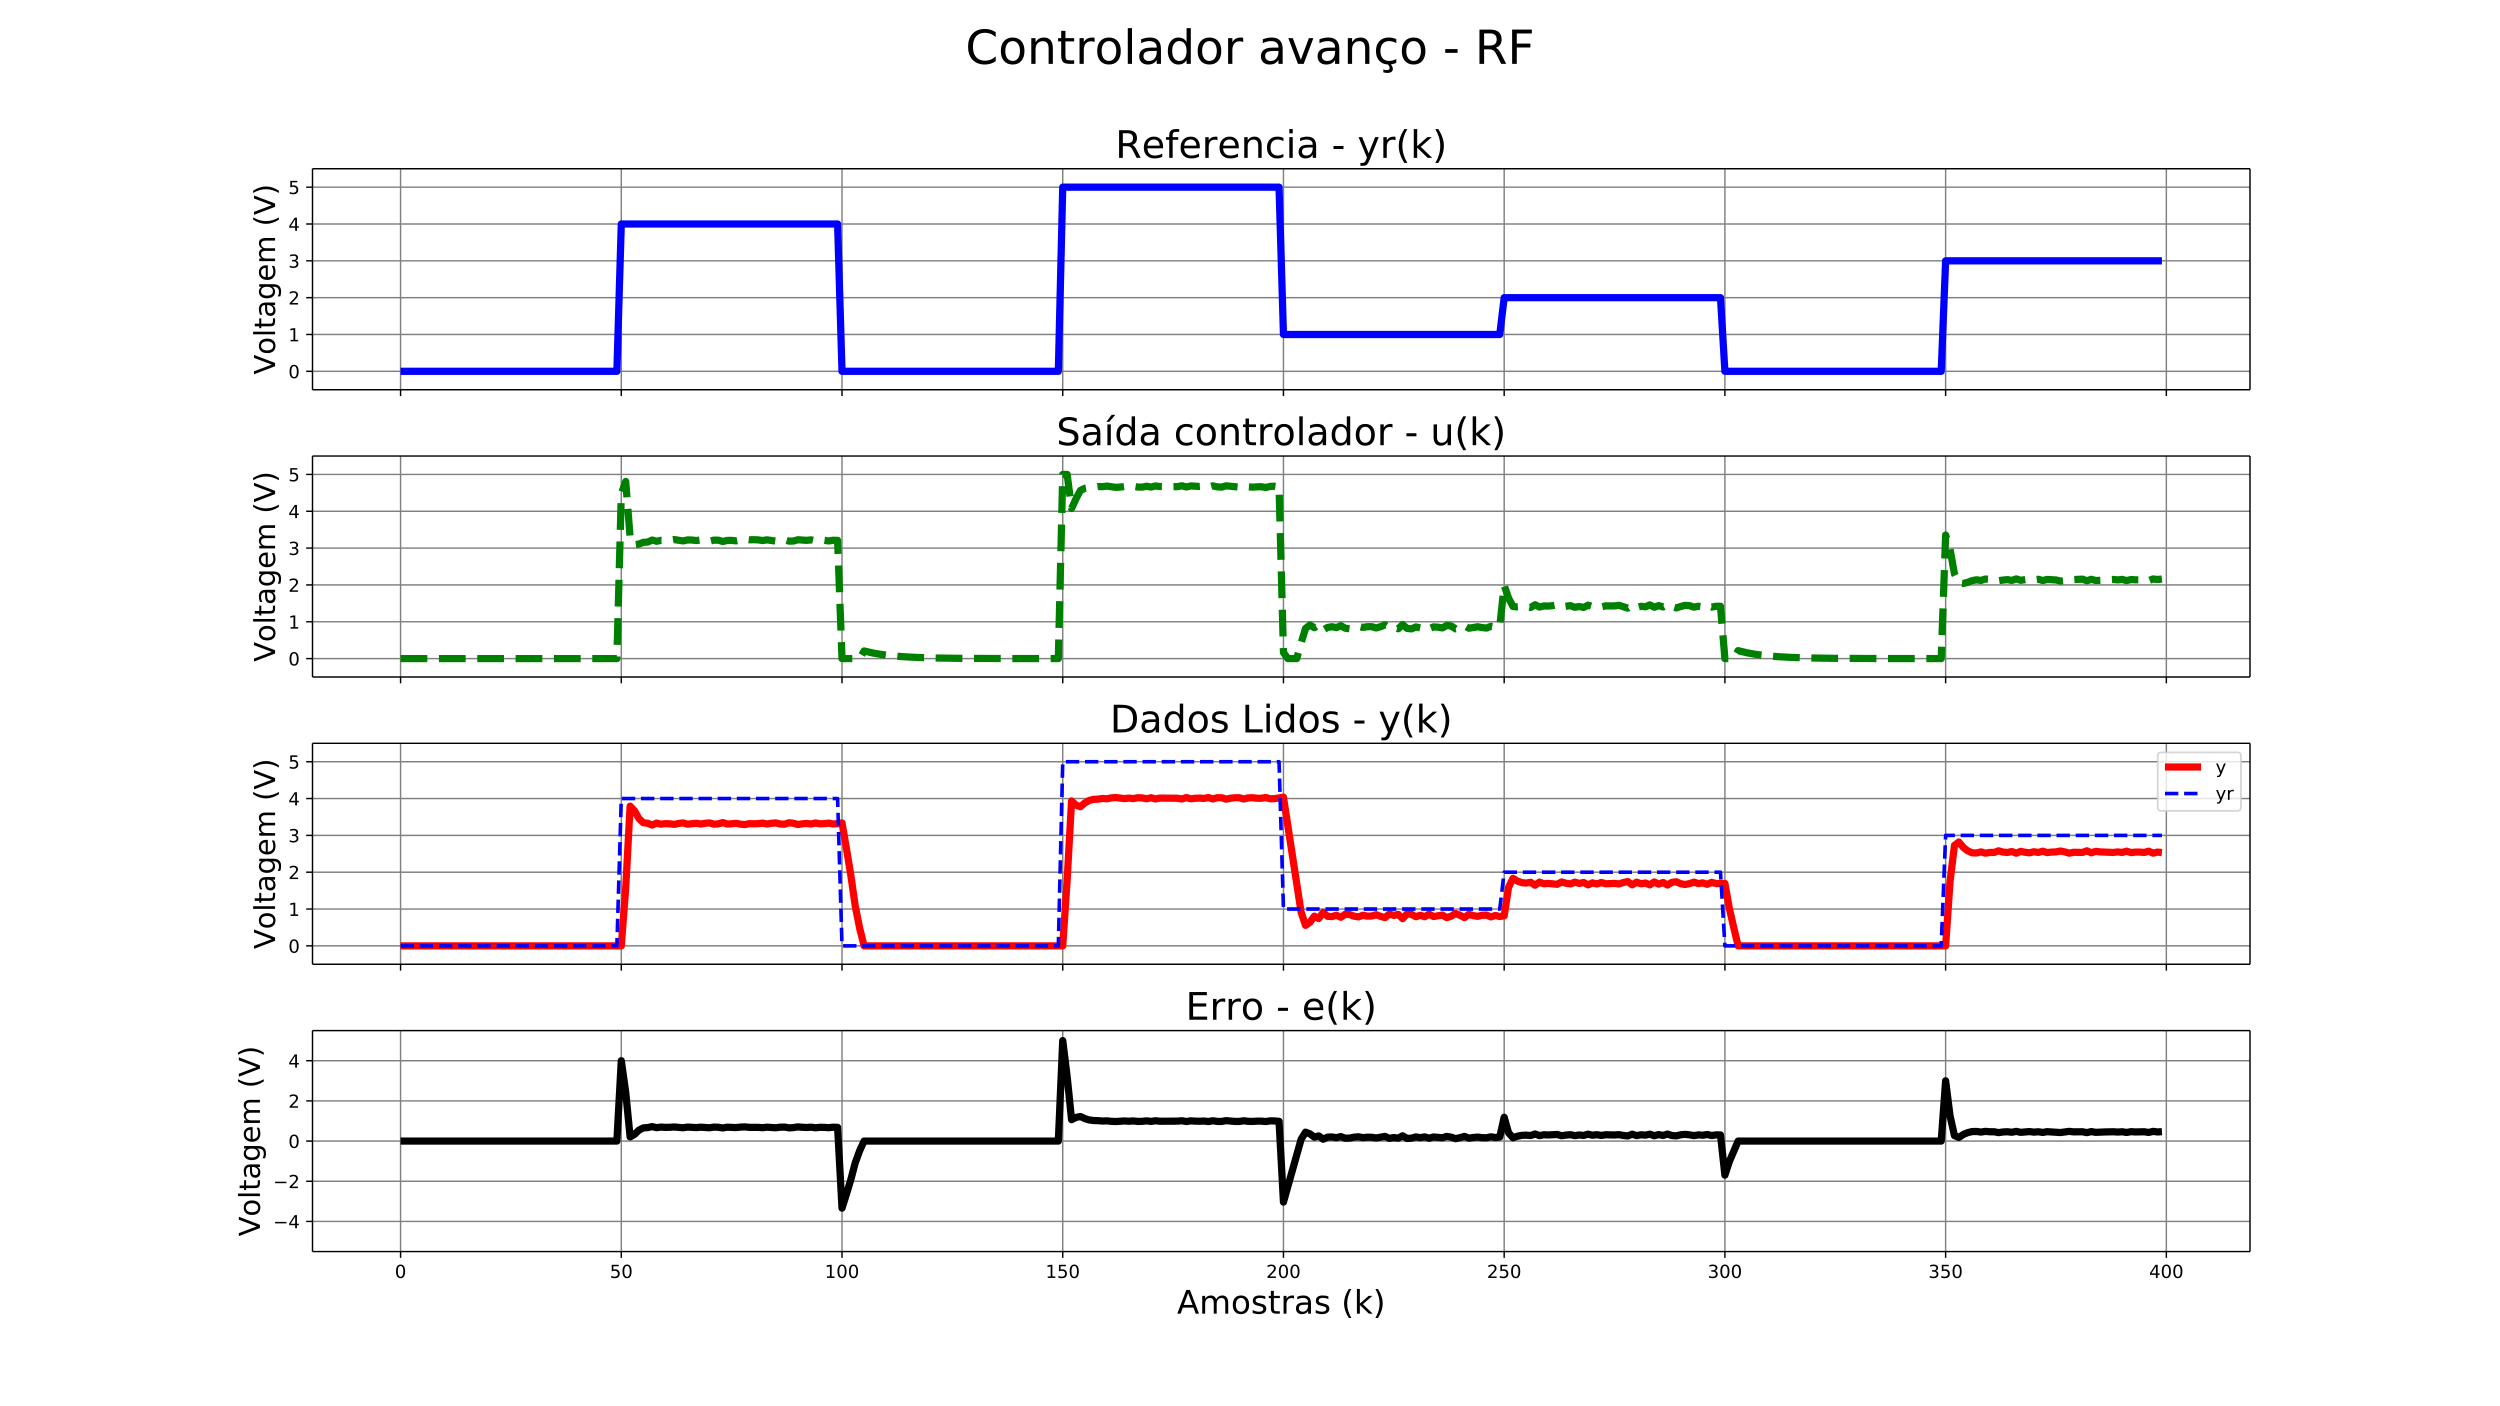 <svg xmlns="http://www.w3.org/2000/svg" xmlns:xlink="http://www.w3.org/1999/xlink" width="1843.2" height="1036.8" version="1.1" viewBox="0 0 1382.4 777.6"><defs><style type="text/css">*{stroke-linecap:butt;stroke-linejoin:round;white-space:pre}</style></defs><g id="figure_1"><g id="patch_1"><path fill="#fff" d="M 0 777.6 L 1382.4 777.6 L 1382.4 0 L 0 0 z"/></g><g id="axes_1"><g id="patch_2"><path fill="#fff" d="M 172.8 215.506 L 1244.16 215.506 L 1244.16 93.312 L 172.8 93.312 z"/></g><g id="matplotlib.axis_1"><g id="xtick_1"><g id="line2d_1"><path fill="none" stroke="gray" stroke-linecap="square" stroke-width=".8" d="M 221.498 215.506 L 221.498 93.312" clip-path="url(#p6d82fbe73e)"/></g><g id="line2d_2"><defs><path id="m0deaf2cb25" stroke="#000" stroke-width=".8" d="M 0 0 L 0 3.5"/></defs><g><use x="221.498" y="215.506" stroke="#000" stroke-width=".8" xlink:href="#m0deaf2cb25"/></g></g></g><g id="xtick_2"><g id="line2d_3"><path fill="none" stroke="gray" stroke-linecap="square" stroke-width=".8" d="M 343.549 215.506 L 343.549 93.312" clip-path="url(#p6d82fbe73e)"/></g><g id="line2d_4"><g><use x="343.549" y="215.506" stroke="#000" stroke-width=".8" xlink:href="#m0deaf2cb25"/></g></g></g><g id="xtick_3"><g id="line2d_5"><path fill="none" stroke="gray" stroke-linecap="square" stroke-width=".8" d="M 465.599 215.506 L 465.599 93.312" clip-path="url(#p6d82fbe73e)"/></g><g id="line2d_6"><g><use x="465.599" y="215.506" stroke="#000" stroke-width=".8" xlink:href="#m0deaf2cb25"/></g></g></g><g id="xtick_4"><g id="line2d_7"><path fill="none" stroke="gray" stroke-linecap="square" stroke-width=".8" d="M 587.65 215.506 L 587.65 93.312" clip-path="url(#p6d82fbe73e)"/></g><g id="line2d_8"><g><use x="587.65" y="215.506" stroke="#000" stroke-width=".8" xlink:href="#m0deaf2cb25"/></g></g></g><g id="xtick_5"><g id="line2d_9"><path fill="none" stroke="gray" stroke-linecap="square" stroke-width=".8" d="M 709.701 215.506 L 709.701 93.312" clip-path="url(#p6d82fbe73e)"/></g><g id="line2d_10"><g><use x="709.701" y="215.506" stroke="#000" stroke-width=".8" xlink:href="#m0deaf2cb25"/></g></g></g><g id="xtick_6"><g id="line2d_11"><path fill="none" stroke="gray" stroke-linecap="square" stroke-width=".8" d="M 831.751 215.506 L 831.751 93.312" clip-path="url(#p6d82fbe73e)"/></g><g id="line2d_12"><g><use x="831.751" y="215.506" stroke="#000" stroke-width=".8" xlink:href="#m0deaf2cb25"/></g></g></g><g id="xtick_7"><g id="line2d_13"><path fill="none" stroke="gray" stroke-linecap="square" stroke-width=".8" d="M 953.802 215.506 L 953.802 93.312" clip-path="url(#p6d82fbe73e)"/></g><g id="line2d_14"><g><use x="953.802" y="215.506" stroke="#000" stroke-width=".8" xlink:href="#m0deaf2cb25"/></g></g></g><g id="xtick_8"><g id="line2d_15"><path fill="none" stroke="gray" stroke-linecap="square" stroke-width=".8" d="M 1075.852 215.506 L 1075.852 93.312" clip-path="url(#p6d82fbe73e)"/></g><g id="line2d_16"><g><use x="1075.852" y="215.506" stroke="#000" stroke-width=".8" xlink:href="#m0deaf2cb25"/></g></g></g><g id="xtick_9"><g id="line2d_17"><path fill="none" stroke="gray" stroke-linecap="square" stroke-width=".8" d="M 1197.903 215.506 L 1197.903 93.312" clip-path="url(#p6d82fbe73e)"/></g><g id="line2d_18"><g><use x="1197.903" y="215.506" stroke="#000" stroke-width=".8" xlink:href="#m0deaf2cb25"/></g></g></g></g><g id="matplotlib.axis_2"><g id="ytick_1"><g id="line2d_19"><path fill="none" stroke="gray" stroke-linecap="square" stroke-width=".8" d="M 172.8 205.323 L 1244.16 205.323" clip-path="url(#p6d82fbe73e)"/></g><g id="line2d_20"><defs><path id="mcf990eb5aa" stroke="#000" stroke-width=".8" d="M 0 0 L -3.5 0"/></defs><g><use x="172.8" y="205.323" stroke="#000" stroke-width=".8" xlink:href="#mcf990eb5aa"/></g></g><g id="text_1"><defs><path id="DejaVuSans-48" d="M 31.781 66.406 Q 24.172 66.406 20.328 58.906 Q 16.5 51.422 16.5 36.375 Q 16.5 21.391 20.328 13.891 Q 24.172 6.391 31.781 6.391 Q 39.453 6.391 43.281 13.891 Q 47.125 21.391 47.125 36.375 Q 47.125 51.422 43.281 58.906 Q 39.453 66.406 31.781 66.406 z M 31.781 74.219 Q 44.047 74.219 50.516 64.516 Q 56.984 54.828 56.984 36.375 Q 56.984 17.969 50.516 8.266 Q 44.047 -1.422 31.781 -1.422 Q 19.531 -1.422 13.062 8.266 Q 6.594 17.969 6.594 36.375 Q 6.594 54.828 13.062 64.516 Q 19.531 74.219 31.781 74.219 z"/></defs><g transform="translate(159.438 209.123)scale(0.1 -0.1)"><use xlink:href="#DejaVuSans-48"/></g></g></g><g id="ytick_2"><g id="line2d_21"><path fill="none" stroke="gray" stroke-linecap="square" stroke-width=".8" d="M 172.8 184.958 L 1244.16 184.958" clip-path="url(#p6d82fbe73e)"/></g><g id="line2d_22"><g><use x="172.8" y="184.958" stroke="#000" stroke-width=".8" xlink:href="#mcf990eb5aa"/></g></g><g id="text_2"><defs><path id="DejaVuSans-49" d="M 12.406 8.297 L 28.516 8.297 L 28.516 63.922 L 10.984 60.406 L 10.984 69.391 L 28.422 72.906 L 38.281 72.906 L 38.281 8.297 L 54.391 8.297 L 54.391 0 L 12.406 0 z"/></defs><g transform="translate(159.438 188.757)scale(0.1 -0.1)"><use xlink:href="#DejaVuSans-49"/></g></g></g><g id="ytick_3"><g id="line2d_23"><path fill="none" stroke="gray" stroke-linecap="square" stroke-width=".8" d="M 172.8 164.592 L 1244.16 164.592" clip-path="url(#p6d82fbe73e)"/></g><g id="line2d_24"><g><use x="172.8" y="164.592" stroke="#000" stroke-width=".8" xlink:href="#mcf990eb5aa"/></g></g><g id="text_3"><defs><path id="DejaVuSans-50" d="M 19.188 8.297 L 53.609 8.297 L 53.609 0 L 7.328 0 L 7.328 8.297 Q 12.938 14.109 22.625 23.891 Q 32.328 33.688 34.812 36.531 Q 39.547 41.844 41.422 45.531 Q 43.312 49.219 43.312 52.781 Q 43.312 58.594 39.234 62.25 Q 35.156 65.922 28.609 65.922 Q 23.969 65.922 18.812 64.312 Q 13.672 62.703 7.812 59.422 L 7.812 69.391 Q 13.766 71.781 18.938 73 Q 24.125 74.219 28.422 74.219 Q 39.75 74.219 46.484 68.547 Q 53.219 62.891 53.219 53.422 Q 53.219 48.922 51.531 44.891 Q 49.859 40.875 45.406 35.406 Q 44.188 33.984 37.641 27.219 Q 31.109 20.453 19.188 8.297 z"/></defs><g transform="translate(159.438 168.391)scale(0.1 -0.1)"><use xlink:href="#DejaVuSans-50"/></g></g></g><g id="ytick_4"><g id="line2d_25"><path fill="none" stroke="gray" stroke-linecap="square" stroke-width=".8" d="M 172.8 144.226 L 1244.16 144.226" clip-path="url(#p6d82fbe73e)"/></g><g id="line2d_26"><g><use x="172.8" y="144.226" stroke="#000" stroke-width=".8" xlink:href="#mcf990eb5aa"/></g></g><g id="text_4"><defs><path id="DejaVuSans-51" d="M 40.578 39.312 Q 47.656 37.797 51.625 33 Q 55.609 28.219 55.609 21.188 Q 55.609 10.406 48.188 4.484 Q 40.766 -1.422 27.094 -1.422 Q 22.516 -1.422 17.656 -0.516 Q 12.797 0.391 7.625 2.203 L 7.625 11.719 Q 11.719 9.328 16.594 8.109 Q 21.484 6.891 26.812 6.891 Q 36.078 6.891 40.938 10.547 Q 45.797 14.203 45.797 21.188 Q 45.797 27.641 41.281 31.266 Q 36.766 34.906 28.719 34.906 L 20.219 34.906 L 20.219 43.016 L 29.109 43.016 Q 36.375 43.016 40.234 45.922 Q 44.094 48.828 44.094 54.297 Q 44.094 59.906 40.109 62.906 Q 36.141 65.922 28.719 65.922 Q 24.656 65.922 20.016 65.031 Q 15.375 64.156 9.812 62.312 L 9.812 71.094 Q 15.438 72.656 20.344 73.438 Q 25.25 74.219 29.594 74.219 Q 40.828 74.219 47.359 69.109 Q 53.906 64.016 53.906 55.328 Q 53.906 49.266 50.438 45.094 Q 46.969 40.922 40.578 39.312 z"/></defs><g transform="translate(159.438 148.026)scale(0.1 -0.1)"><use xlink:href="#DejaVuSans-51"/></g></g></g><g id="ytick_5"><g id="line2d_27"><path fill="none" stroke="gray" stroke-linecap="square" stroke-width=".8" d="M 172.8 123.861 L 1244.16 123.861" clip-path="url(#p6d82fbe73e)"/></g><g id="line2d_28"><g><use x="172.8" y="123.861" stroke="#000" stroke-width=".8" xlink:href="#mcf990eb5aa"/></g></g><g id="text_5"><defs><path id="DejaVuSans-52" d="M 37.797 64.312 L 12.891 25.391 L 37.797 25.391 z M 35.203 72.906 L 47.609 72.906 L 47.609 25.391 L 58.016 25.391 L 58.016 17.188 L 47.609 17.188 L 47.609 0 L 37.797 0 L 37.797 17.188 L 4.891 17.188 L 4.891 26.703 z"/></defs><g transform="translate(159.438 127.66)scale(0.1 -0.1)"><use xlink:href="#DejaVuSans-52"/></g></g></g><g id="ytick_6"><g id="line2d_29"><path fill="none" stroke="gray" stroke-linecap="square" stroke-width=".8" d="M 172.8 103.495 L 1244.16 103.495" clip-path="url(#p6d82fbe73e)"/></g><g id="line2d_30"><g><use x="172.8" y="103.495" stroke="#000" stroke-width=".8" xlink:href="#mcf990eb5aa"/></g></g><g id="text_6"><defs><path id="DejaVuSans-53" d="M 10.797 72.906 L 49.516 72.906 L 49.516 64.594 L 19.828 64.594 L 19.828 46.734 Q 21.969 47.469 24.109 47.828 Q 26.266 48.188 28.422 48.188 Q 40.625 48.188 47.75 41.5 Q 54.891 34.812 54.891 23.391 Q 54.891 11.625 47.562 5.094 Q 40.234 -1.422 26.906 -1.422 Q 22.312 -1.422 17.547 -0.641 Q 12.797 0.141 7.719 1.703 L 7.719 11.625 Q 12.109 9.234 16.797 8.062 Q 21.484 6.891 26.703 6.891 Q 35.156 6.891 40.078 11.328 Q 45.016 15.766 45.016 23.391 Q 45.016 31 40.078 35.438 Q 35.156 39.891 26.703 39.891 Q 22.75 39.891 18.812 39.016 Q 14.891 38.141 10.797 36.281 z"/></defs><g transform="translate(159.438 107.294)scale(0.1 -0.1)"><use xlink:href="#DejaVuSans-53"/></g></g></g><g id="text_7"><defs><path id="DejaVuSans-86" d="M 28.609 0 L 0.781 72.906 L 11.078 72.906 L 34.188 11.531 L 57.328 72.906 L 67.578 72.906 L 39.797 0 z"/><path id="DejaVuSans-111" d="M 30.609 48.391 Q 23.391 48.391 19.188 42.75 Q 14.984 37.109 14.984 27.297 Q 14.984 17.484 19.156 11.844 Q 23.344 6.203 30.609 6.203 Q 37.797 6.203 41.984 11.859 Q 46.188 17.531 46.188 27.297 Q 46.188 37.016 41.984 42.703 Q 37.797 48.391 30.609 48.391 z M 30.609 56 Q 42.328 56 49.016 48.375 Q 55.719 40.766 55.719 27.297 Q 55.719 13.875 49.016 6.219 Q 42.328 -1.422 30.609 -1.422 Q 18.844 -1.422 12.172 6.219 Q 5.516 13.875 5.516 27.297 Q 5.516 40.766 12.172 48.375 Q 18.844 56 30.609 56 z"/><path id="DejaVuSans-108" d="M 9.422 75.984 L 18.406 75.984 L 18.406 0 L 9.422 0 z"/><path id="DejaVuSans-116" d="M 18.312 70.219 L 18.312 54.688 L 36.812 54.688 L 36.812 47.703 L 18.312 47.703 L 18.312 18.016 Q 18.312 11.328 20.141 9.422 Q 21.969 7.516 27.594 7.516 L 36.812 7.516 L 36.812 0 L 27.594 0 Q 17.188 0 13.234 3.875 Q 9.281 7.766 9.281 18.016 L 9.281 47.703 L 2.688 47.703 L 2.688 54.688 L 9.281 54.688 L 9.281 70.219 z"/><path id="DejaVuSans-97" d="M 34.281 27.484 Q 23.391 27.484 19.188 25 Q 14.984 22.516 14.984 16.5 Q 14.984 11.719 18.141 8.906 Q 21.297 6.109 26.703 6.109 Q 34.188 6.109 38.703 11.406 Q 43.219 16.703 43.219 25.484 L 43.219 27.484 z M 52.203 31.203 L 52.203 0 L 43.219 0 L 43.219 8.297 Q 40.141 3.328 35.547 0.953 Q 30.953 -1.422 24.312 -1.422 Q 15.922 -1.422 10.953 3.297 Q 6 8.016 6 15.922 Q 6 25.141 12.172 29.828 Q 18.359 34.516 30.609 34.516 L 43.219 34.516 L 43.219 35.406 Q 43.219 41.609 39.141 45 Q 35.062 48.391 27.688 48.391 Q 23 48.391 18.547 47.266 Q 14.109 46.141 10.016 43.891 L 10.016 52.203 Q 14.938 54.109 19.578 55.047 Q 24.219 56 28.609 56 Q 40.484 56 46.344 49.844 Q 52.203 43.703 52.203 31.203 z"/><path id="DejaVuSans-103" d="M 45.406 27.984 Q 45.406 37.75 41.375 43.109 Q 37.359 48.484 30.078 48.484 Q 22.859 48.484 18.828 43.109 Q 14.797 37.75 14.797 27.984 Q 14.797 18.266 18.828 12.891 Q 22.859 7.516 30.078 7.516 Q 37.359 7.516 41.375 12.891 Q 45.406 18.266 45.406 27.984 z M 54.391 6.781 Q 54.391 -7.172 48.188 -13.984 Q 42 -20.797 29.203 -20.797 Q 24.469 -20.797 20.266 -20.094 Q 16.062 -19.391 12.109 -17.922 L 12.109 -9.188 Q 16.062 -11.328 19.922 -12.344 Q 23.781 -13.375 27.781 -13.375 Q 36.625 -13.375 41.016 -8.766 Q 45.406 -4.156 45.406 5.172 L 45.406 9.625 Q 42.625 4.781 38.281 2.391 Q 33.938 0 27.875 0 Q 17.828 0 11.672 7.656 Q 5.516 15.328 5.516 27.984 Q 5.516 40.672 11.672 48.328 Q 17.828 56 27.875 56 Q 33.938 56 38.281 53.609 Q 42.625 51.219 45.406 46.391 L 45.406 54.688 L 54.391 54.688 z"/><path id="DejaVuSans-101" d="M 56.203 29.594 L 56.203 25.203 L 14.891 25.203 Q 15.484 15.922 20.484 11.062 Q 25.484 6.203 34.422 6.203 Q 39.594 6.203 44.453 7.469 Q 49.312 8.734 54.109 11.281 L 54.109 2.781 Q 49.266 0.734 44.188 -0.344 Q 39.109 -1.422 33.891 -1.422 Q 20.797 -1.422 13.156 6.188 Q 5.516 13.812 5.516 26.812 Q 5.516 40.234 12.766 48.109 Q 20.016 56 32.328 56 Q 43.359 56 49.781 48.891 Q 56.203 41.797 56.203 29.594 z M 47.219 32.234 Q 47.125 39.594 43.094 43.984 Q 39.062 48.391 32.422 48.391 Q 24.906 48.391 20.391 44.141 Q 15.875 39.891 15.188 32.172 z"/><path id="DejaVuSans-109" d="M 52 44.188 Q 55.375 50.25 60.062 53.125 Q 64.75 56 71.094 56 Q 79.641 56 84.281 50.016 Q 88.922 44.047 88.922 33.016 L 88.922 0 L 79.891 0 L 79.891 32.719 Q 79.891 40.578 77.094 44.375 Q 74.312 48.188 68.609 48.188 Q 61.625 48.188 57.562 43.547 Q 53.516 38.922 53.516 30.906 L 53.516 0 L 44.484 0 L 44.484 32.719 Q 44.484 40.625 41.703 44.406 Q 38.922 48.188 33.109 48.188 Q 26.219 48.188 22.156 43.531 Q 18.109 38.875 18.109 30.906 L 18.109 0 L 9.078 0 L 9.078 54.688 L 18.109 54.688 L 18.109 46.188 Q 21.188 51.219 25.484 53.609 Q 29.781 56 35.688 56 Q 41.656 56 45.828 52.969 Q 50 49.953 52 44.188 z"/><path id="DejaVuSans-32"/><path id="DejaVuSans-40" d="M 31 75.875 Q 24.469 64.656 21.281 53.656 Q 18.109 42.672 18.109 31.391 Q 18.109 20.125 21.312 9.062 Q 24.516 -2 31 -13.188 L 23.188 -13.188 Q 15.875 -1.703 12.234 9.375 Q 8.594 20.453 8.594 31.391 Q 8.594 42.281 12.203 53.312 Q 15.828 64.359 23.188 75.875 z"/><path id="DejaVuSans-41" d="M 8.016 75.875 L 15.828 75.875 Q 23.141 64.359 26.781 53.312 Q 30.422 42.281 30.422 31.391 Q 30.422 20.453 26.781 9.375 Q 23.141 -1.703 15.828 -13.188 L 8.016 -13.188 Q 14.5 -2 17.703 9.062 Q 20.906 20.125 20.906 31.391 Q 20.906 42.672 17.703 53.656 Q 14.5 64.656 8.016 75.875 z"/></defs><g transform="translate(152.11 207.08)rotate(-90)scale(0.16 -0.16)"><use xlink:href="#DejaVuSans-86"/><use x="68.299" xlink:href="#DejaVuSans-111"/><use x="129.48" xlink:href="#DejaVuSans-108"/><use x="157.264" xlink:href="#DejaVuSans-116"/><use x="196.473" xlink:href="#DejaVuSans-97"/><use x="257.752" xlink:href="#DejaVuSans-103"/><use x="321.229" xlink:href="#DejaVuSans-101"/><use x="382.752" xlink:href="#DejaVuSans-109"/><use x="480.164" xlink:href="#DejaVuSans-32"/><use x="511.951" xlink:href="#DejaVuSans-40"/><use x="550.965" xlink:href="#DejaVuSans-86"/><use x="619.373" xlink:href="#DejaVuSans-41"/></g></g></g><g id="line2d_31"><path fill="none" stroke="#00f" stroke-linecap="square" stroke-width="4" d="M 221.498 205.323 L 341.108 205.323 L 343.549 123.861 L 463.158 123.861 L 465.599 205.323 L 585.209 205.323 L 587.65 103.495 L 707.259 103.495 L 709.701 184.958 L 829.31 184.958 L 831.751 164.592 L 951.361 164.592 L 953.802 205.323 L 1073.411 205.323 L 1075.852 144.226 L 1195.462 144.226 L 1195.462 144.226" clip-path="url(#p6d82fbe73e)"/></g><g id="patch_3"><path fill="none" stroke="#000" stroke-linecap="square" stroke-linejoin="miter" stroke-width=".8" d="M 172.8 215.506 L 172.8 93.312"/></g><g id="patch_4"><path fill="none" stroke="#000" stroke-linecap="square" stroke-linejoin="miter" stroke-width=".8" d="M 1244.16 215.506 L 1244.16 93.312"/></g><g id="patch_5"><path fill="none" stroke="#000" stroke-linecap="square" stroke-linejoin="miter" stroke-width=".8" d="M 172.8 215.506 L 1244.16 215.506"/></g><g id="patch_6"><path fill="none" stroke="#000" stroke-linecap="square" stroke-linejoin="miter" stroke-width=".8" d="M 172.8 93.312 L 1244.16 93.312"/></g><g id="text_8"><defs><path id="DejaVuSans-82" d="M 44.391 34.188 Q 47.562 33.109 50.562 29.594 Q 53.562 26.078 56.594 19.922 L 66.609 0 L 56 0 L 46.688 18.703 Q 43.062 26.031 39.672 28.422 Q 36.281 30.812 30.422 30.812 L 19.672 30.812 L 19.672 0 L 9.812 0 L 9.812 72.906 L 32.078 72.906 Q 44.578 72.906 50.734 67.672 Q 56.891 62.453 56.891 51.906 Q 56.891 45.016 53.688 40.469 Q 50.484 35.938 44.391 34.188 z M 19.672 64.797 L 19.672 38.922 L 32.078 38.922 Q 39.203 38.922 42.844 42.219 Q 46.484 45.516 46.484 51.906 Q 46.484 58.297 42.844 61.547 Q 39.203 64.797 32.078 64.797 z"/><path id="DejaVuSans-102" d="M 37.109 75.984 L 37.109 68.5 L 28.516 68.5 Q 23.688 68.5 21.797 66.547 Q 19.922 64.594 19.922 59.516 L 19.922 54.688 L 34.719 54.688 L 34.719 47.703 L 19.922 47.703 L 19.922 0 L 10.891 0 L 10.891 47.703 L 2.297 47.703 L 2.297 54.688 L 10.891 54.688 L 10.891 58.5 Q 10.891 67.625 15.141 71.797 Q 19.391 75.984 28.609 75.984 z"/><path id="DejaVuSans-114" d="M 41.109 46.297 Q 39.594 47.172 37.812 47.578 Q 36.031 48 33.891 48 Q 26.266 48 22.188 43.047 Q 18.109 38.094 18.109 28.812 L 18.109 0 L 9.078 0 L 9.078 54.688 L 18.109 54.688 L 18.109 46.188 Q 20.953 51.172 25.484 53.578 Q 30.031 56 36.531 56 Q 37.453 56 38.578 55.875 Q 39.703 55.766 41.062 55.516 z"/><path id="DejaVuSans-110" d="M 54.891 33.016 L 54.891 0 L 45.906 0 L 45.906 32.719 Q 45.906 40.484 42.875 44.328 Q 39.844 48.188 33.797 48.188 Q 26.516 48.188 22.312 43.547 Q 18.109 38.922 18.109 30.906 L 18.109 0 L 9.078 0 L 9.078 54.688 L 18.109 54.688 L 18.109 46.188 Q 21.344 51.125 25.703 53.562 Q 30.078 56 35.797 56 Q 45.219 56 50.047 50.172 Q 54.891 44.344 54.891 33.016 z"/><path id="DejaVuSans-99" d="M 48.781 52.594 L 48.781 44.188 Q 44.969 46.297 41.141 47.344 Q 37.312 48.391 33.406 48.391 Q 24.656 48.391 19.812 42.844 Q 14.984 37.312 14.984 27.297 Q 14.984 17.281 19.812 11.734 Q 24.656 6.203 33.406 6.203 Q 37.312 6.203 41.141 7.25 Q 44.969 8.297 48.781 10.406 L 48.781 2.094 Q 45.016 0.344 40.984 -0.531 Q 36.969 -1.422 32.422 -1.422 Q 20.062 -1.422 12.781 6.344 Q 5.516 14.109 5.516 27.297 Q 5.516 40.672 12.859 48.328 Q 20.219 56 33.016 56 Q 37.156 56 41.109 55.141 Q 45.062 54.297 48.781 52.594 z"/><path id="DejaVuSans-105" d="M 9.422 54.688 L 18.406 54.688 L 18.406 0 L 9.422 0 z M 9.422 75.984 L 18.406 75.984 L 18.406 64.594 L 9.422 64.594 z"/><path id="DejaVuSans-45" d="M 4.891 31.391 L 31.203 31.391 L 31.203 23.391 L 4.891 23.391 z"/><path id="DejaVuSans-121" d="M 32.172 -5.078 Q 28.375 -14.844 24.75 -17.812 Q 21.141 -20.797 15.094 -20.797 L 7.906 -20.797 L 7.906 -13.281 L 13.188 -13.281 Q 16.891 -13.281 18.938 -11.516 Q 21 -9.766 23.484 -3.219 L 25.094 0.875 L 2.984 54.688 L 12.5 54.688 L 29.594 11.922 L 46.688 54.688 L 56.203 54.688 z"/><path id="DejaVuSans-107" d="M 9.078 75.984 L 18.109 75.984 L 18.109 31.109 L 44.922 54.688 L 56.391 54.688 L 27.391 29.109 L 57.625 0 L 45.906 0 L 18.109 26.703 L 18.109 0 L 9.078 0 z"/></defs><g transform="translate(616.753 87.312)scale(0.21 -0.21)"><use xlink:href="#DejaVuSans-82"/><use x="69.42" xlink:href="#DejaVuSans-101"/><use x="130.943" xlink:href="#DejaVuSans-102"/><use x="166.148" xlink:href="#DejaVuSans-101"/><use x="227.672" xlink:href="#DejaVuSans-114"/><use x="268.754" xlink:href="#DejaVuSans-101"/><use x="330.277" xlink:href="#DejaVuSans-110"/><use x="393.656" xlink:href="#DejaVuSans-99"/><use x="448.637" xlink:href="#DejaVuSans-105"/><use x="476.42" xlink:href="#DejaVuSans-97"/><use x="537.699" xlink:href="#DejaVuSans-32"/><use x="569.486" xlink:href="#DejaVuSans-45"/><use x="605.57" xlink:href="#DejaVuSans-32"/><use x="637.357" xlink:href="#DejaVuSans-121"/><use x="696.537" xlink:href="#DejaVuSans-114"/><use x="737.65" xlink:href="#DejaVuSans-40"/><use x="776.664" xlink:href="#DejaVuSans-107"/><use x="834.574" xlink:href="#DejaVuSans-41"/></g></g></g><g id="axes_2"><g id="patch_7"><path fill="#fff" d="M 172.8 374.359 L 1244.16 374.359 L 1244.16 252.165 L 172.8 252.165 z"/></g><g id="matplotlib.axis_3"><g id="xtick_10"><g id="line2d_32"><path fill="none" stroke="gray" stroke-linecap="square" stroke-width=".8" d="M 221.498 374.359 L 221.498 252.165" clip-path="url(#pf9a9a595b7)"/></g><g id="line2d_33"><g><use x="221.498" y="374.359" stroke="#000" stroke-width=".8" xlink:href="#m0deaf2cb25"/></g></g></g><g id="xtick_11"><g id="line2d_34"><path fill="none" stroke="gray" stroke-linecap="square" stroke-width=".8" d="M 343.549 374.359 L 343.549 252.165" clip-path="url(#pf9a9a595b7)"/></g><g id="line2d_35"><g><use x="343.549" y="374.359" stroke="#000" stroke-width=".8" xlink:href="#m0deaf2cb25"/></g></g></g><g id="xtick_12"><g id="line2d_36"><path fill="none" stroke="gray" stroke-linecap="square" stroke-width=".8" d="M 465.599 374.359 L 465.599 252.165" clip-path="url(#pf9a9a595b7)"/></g><g id="line2d_37"><g><use x="465.599" y="374.359" stroke="#000" stroke-width=".8" xlink:href="#m0deaf2cb25"/></g></g></g><g id="xtick_13"><g id="line2d_38"><path fill="none" stroke="gray" stroke-linecap="square" stroke-width=".8" d="M 587.65 374.359 L 587.65 252.165" clip-path="url(#pf9a9a595b7)"/></g><g id="line2d_39"><g><use x="587.65" y="374.359" stroke="#000" stroke-width=".8" xlink:href="#m0deaf2cb25"/></g></g></g><g id="xtick_14"><g id="line2d_40"><path fill="none" stroke="gray" stroke-linecap="square" stroke-width=".8" d="M 709.701 374.359 L 709.701 252.165" clip-path="url(#pf9a9a595b7)"/></g><g id="line2d_41"><g><use x="709.701" y="374.359" stroke="#000" stroke-width=".8" xlink:href="#m0deaf2cb25"/></g></g></g><g id="xtick_15"><g id="line2d_42"><path fill="none" stroke="gray" stroke-linecap="square" stroke-width=".8" d="M 831.751 374.359 L 831.751 252.165" clip-path="url(#pf9a9a595b7)"/></g><g id="line2d_43"><g><use x="831.751" y="374.359" stroke="#000" stroke-width=".8" xlink:href="#m0deaf2cb25"/></g></g></g><g id="xtick_16"><g id="line2d_44"><path fill="none" stroke="gray" stroke-linecap="square" stroke-width=".8" d="M 953.802 374.359 L 953.802 252.165" clip-path="url(#pf9a9a595b7)"/></g><g id="line2d_45"><g><use x="953.802" y="374.359" stroke="#000" stroke-width=".8" xlink:href="#m0deaf2cb25"/></g></g></g><g id="xtick_17"><g id="line2d_46"><path fill="none" stroke="gray" stroke-linecap="square" stroke-width=".8" d="M 1075.852 374.359 L 1075.852 252.165" clip-path="url(#pf9a9a595b7)"/></g><g id="line2d_47"><g><use x="1075.852" y="374.359" stroke="#000" stroke-width=".8" xlink:href="#m0deaf2cb25"/></g></g></g><g id="xtick_18"><g id="line2d_48"><path fill="none" stroke="gray" stroke-linecap="square" stroke-width=".8" d="M 1197.903 374.359 L 1197.903 252.165" clip-path="url(#pf9a9a595b7)"/></g><g id="line2d_49"><g><use x="1197.903" y="374.359" stroke="#000" stroke-width=".8" xlink:href="#m0deaf2cb25"/></g></g></g></g><g id="matplotlib.axis_4"><g id="ytick_7"><g id="line2d_50"><path fill="none" stroke="gray" stroke-linecap="square" stroke-width=".8" d="M 172.8 364.176 L 1244.16 364.176" clip-path="url(#pf9a9a595b7)"/></g><g id="line2d_51"><g><use x="172.8" y="364.176" stroke="#000" stroke-width=".8" xlink:href="#mcf990eb5aa"/></g></g><g id="text_9"><g transform="translate(159.438 367.975)scale(0.1 -0.1)"><use xlink:href="#DejaVuSans-48"/></g></g></g><g id="ytick_8"><g id="line2d_52"><path fill="none" stroke="gray" stroke-linecap="square" stroke-width=".8" d="M 172.8 343.81 L 1244.16 343.81" clip-path="url(#pf9a9a595b7)"/></g><g id="line2d_53"><g><use x="172.8" y="343.81" stroke="#000" stroke-width=".8" xlink:href="#mcf990eb5aa"/></g></g><g id="text_10"><g transform="translate(159.438 347.61)scale(0.1 -0.1)"><use xlink:href="#DejaVuSans-49"/></g></g></g><g id="ytick_9"><g id="line2d_54"><path fill="none" stroke="gray" stroke-linecap="square" stroke-width=".8" d="M 172.8 323.445 L 1244.16 323.445" clip-path="url(#pf9a9a595b7)"/></g><g id="line2d_55"><g><use x="172.8" y="323.445" stroke="#000" stroke-width=".8" xlink:href="#mcf990eb5aa"/></g></g><g id="text_11"><g transform="translate(159.438 327.244)scale(0.1 -0.1)"><use xlink:href="#DejaVuSans-50"/></g></g></g><g id="ytick_10"><g id="line2d_56"><path fill="none" stroke="gray" stroke-linecap="square" stroke-width=".8" d="M 172.8 303.079 L 1244.16 303.079" clip-path="url(#pf9a9a595b7)"/></g><g id="line2d_57"><g><use x="172.8" y="303.079" stroke="#000" stroke-width=".8" xlink:href="#mcf990eb5aa"/></g></g><g id="text_12"><g transform="translate(159.438 306.878)scale(0.1 -0.1)"><use xlink:href="#DejaVuSans-51"/></g></g></g><g id="ytick_11"><g id="line2d_58"><path fill="none" stroke="gray" stroke-linecap="square" stroke-width=".8" d="M 172.8 282.713 L 1244.16 282.713" clip-path="url(#pf9a9a595b7)"/></g><g id="line2d_59"><g><use x="172.8" y="282.713" stroke="#000" stroke-width=".8" xlink:href="#mcf990eb5aa"/></g></g><g id="text_13"><g transform="translate(159.438 286.512)scale(0.1 -0.1)"><use xlink:href="#DejaVuSans-52"/></g></g></g><g id="ytick_12"><g id="line2d_60"><path fill="none" stroke="gray" stroke-linecap="square" stroke-width=".8" d="M 172.8 262.347 L 1244.16 262.347" clip-path="url(#pf9a9a595b7)"/></g><g id="line2d_61"><g><use x="172.8" y="262.347" stroke="#000" stroke-width=".8" xlink:href="#mcf990eb5aa"/></g></g><g id="text_14"><g transform="translate(159.438 266.147)scale(0.1 -0.1)"><use xlink:href="#DejaVuSans-53"/></g></g></g><g id="text_15"><g transform="translate(152.11 365.933)rotate(-90)scale(0.16 -0.16)"><use xlink:href="#DejaVuSans-86"/><use x="68.299" xlink:href="#DejaVuSans-111"/><use x="129.48" xlink:href="#DejaVuSans-108"/><use x="157.264" xlink:href="#DejaVuSans-116"/><use x="196.473" xlink:href="#DejaVuSans-97"/><use x="257.752" xlink:href="#DejaVuSans-103"/><use x="321.229" xlink:href="#DejaVuSans-101"/><use x="382.752" xlink:href="#DejaVuSans-109"/><use x="480.164" xlink:href="#DejaVuSans-32"/><use x="511.951" xlink:href="#DejaVuSans-40"/><use x="550.965" xlink:href="#DejaVuSans-86"/><use x="619.373" xlink:href="#DejaVuSans-41"/></g></g></g><g id="line2d_62"><path fill="none" stroke="green" stroke-dasharray="14.8 6.4" stroke-dashoffset="0" stroke-width="4" d="M 221.498 364.176 L 341.108 364.176 L 343.549 273.101 L 345.99 266.233 L 348.431 297.178 L 350.872 301.127 L 353.313 300.844 L 355.754 299.89 L 358.195 299.736 L 360.636 298.617 L 363.077 299.322 L 365.518 298.776 L 367.959 298.9 L 370.4 298.776 L 372.841 298.368 L 377.723 299.115 L 380.164 298.56 L 382.605 298.613 L 385.046 298.901 L 387.487 298.574 L 392.369 299.244 L 394.81 298.67 L 397.251 298.707 L 399.692 299.425 L 402.133 298.851 L 404.574 298.817 L 407.015 299.075 L 411.897 298.2 L 414.338 298.496 L 416.779 298.431 L 419.22 298.517 L 421.661 298.892 L 424.102 298.523 L 428.984 299.207 L 431.425 298.752 L 433.866 298.506 L 436.307 299.227 L 438.748 299.169 L 441.189 298.463 L 446.071 298.791 L 448.512 298.525 L 450.953 299.085 L 453.394 298.762 L 455.835 298.8 L 458.276 299.135 L 460.717 298.73 L 463.158 298.817 L 465.599 364.176 L 475.363 364.176 L 477.804 359.956 L 482.686 361.094 L 487.568 361.925 L 492.45 362.532 L 499.774 363.15 L 507.097 363.536 L 516.861 363.834 L 531.507 364.043 L 558.358 364.152 L 585.209 364.172 L 587.65 262.347 L 590.091 262.347 L 592.532 281.183 L 594.973 275.815 L 597.414 271.218 L 599.855 270.01 L 602.296 269.635 L 607.178 269.02 L 609.619 269.111 L 612.06 268.789 L 616.942 269.488 L 619.383 269.34 L 621.824 269.015 L 624.265 269.195 L 626.706 268.891 L 629.147 269.316 L 631.588 269.35 L 634.029 268.866 L 636.47 269.339 L 638.911 268.71 L 641.352 269.018 L 648.675 269.103 L 651.116 269.079 L 653.557 268.615 L 655.998 269.279 L 658.439 268.716 L 663.321 268.993 L 665.762 268.832 L 668.203 269.336 L 670.644 268.663 L 673.085 269.205 L 675.526 269.37 L 677.967 268.622 L 685.29 269.384 L 687.731 268.748 L 690.172 269.165 L 692.613 269.379 L 695.054 269.188 L 697.495 269.152 L 699.936 269.565 L 702.377 268.961 L 704.818 268.863 L 707.259 269.179 L 709.701 360.797 L 712.142 364.176 L 717.024 364.176 L 719.465 355.571 L 721.906 347.493 L 724.347 345.636 L 726.788 347.093 L 729.229 345.43 L 731.67 348.348 L 734.111 346.932 L 736.552 346.554 L 738.993 347.061 L 741.434 345.961 L 743.875 347.387 L 746.316 347.657 L 751.198 346.327 L 753.639 346.951 L 756.08 346.539 L 758.521 346.516 L 760.962 347.227 L 763.403 346.533 L 765.844 345.553 L 768.285 347.235 L 770.726 346.926 L 773.167 347.677 L 775.608 345.384 L 778.049 347.464 L 780.49 347.75 L 782.931 346.675 L 785.372 347.204 L 787.813 346.425 L 790.254 347.651 L 792.695 346.654 L 795.136 346.805 L 797.577 347.218 L 800.018 345.834 L 802.459 346.144 L 804.9 347.738 L 807.341 347.338 L 809.782 345.981 L 812.223 347.385 L 817.105 346.575 L 819.546 347.035 L 821.987 347.282 L 824.428 346.334 L 826.869 346.843 L 829.31 346.263 L 831.751 323.702 L 834.192 330.762 L 836.633 335.4 L 839.074 335.579 L 841.515 335.378 L 843.956 335.378 L 846.397 335.905 L 848.838 334.397 L 851.279 335.689 L 853.72 335.06 L 856.161 335.139 L 858.602 334.889 L 861.043 334.435 L 863.484 335.619 L 868.366 334.879 L 870.807 335.798 L 873.248 335.381 L 875.689 335.882 L 878.13 334.649 L 880.571 335.372 L 883.012 334.859 L 885.453 335.564 L 887.894 335.037 L 892.776 335.047 L 895.217 334.709 L 900.099 336.271 L 902.54 334.765 L 904.981 335.916 L 907.422 335.254 L 909.863 335.532 L 912.304 334.477 L 914.745 335.783 L 917.186 334.881 L 919.628 335.626 L 922.069 334.316 L 924.51 335.474 L 926.951 336.146 L 929.392 335.363 L 931.833 334.725 L 934.274 334.91 L 936.715 335.74 L 939.156 335.218 L 941.597 335.559 L 944.038 334.791 L 946.479 335.708 L 948.92 335.23 L 951.361 335.239 L 953.802 364.176 L 958.684 364.176 L 961.125 359.784 L 966.007 360.968 L 970.889 361.833 L 975.771 362.465 L 983.094 363.108 L 990.417 363.509 L 1000.181 363.82 L 1014.827 364.038 L 1041.678 364.151 L 1073.411 364.173 L 1075.852 295.867 L 1078.293 303.655 L 1080.734 317.307 L 1083.175 322.424 L 1085.616 322.646 L 1088.057 322.01 L 1090.498 321.067 L 1092.939 320.619 L 1095.38 320.951 L 1097.821 320.19 L 1100.262 320.288 L 1102.703 320.199 L 1105.144 321.125 L 1107.585 320.755 L 1110.026 320.511 L 1112.467 320.948 L 1114.908 320.103 L 1117.349 320.885 L 1122.231 320.175 L 1124.672 320.63 L 1127.113 320.32 L 1129.555 321.013 L 1131.996 320.412 L 1136.878 320.697 L 1139.319 321.316 L 1141.76 321.071 L 1144.201 320.293 L 1146.642 320.489 L 1151.524 320.233 L 1153.965 321.154 L 1156.406 320.336 L 1158.847 320.996 L 1163.729 320.806 L 1166.17 320.554 L 1168.611 320.427 L 1171.052 320.66 L 1173.493 320.385 L 1175.934 321.068 L 1178.375 320.46 L 1180.816 320.613 L 1183.257 320.617 L 1185.698 320.393 L 1188.139 321.074 L 1190.58 320.124 L 1193.021 320.459 L 1195.462 320.155 L 1195.462 320.155" clip-path="url(#pf9a9a595b7)"/></g><g id="patch_8"><path fill="none" stroke="#000" stroke-linecap="square" stroke-linejoin="miter" stroke-width=".8" d="M 172.8 374.359 L 172.8 252.165"/></g><g id="patch_9"><path fill="none" stroke="#000" stroke-linecap="square" stroke-linejoin="miter" stroke-width=".8" d="M 1244.16 374.359 L 1244.16 252.165"/></g><g id="patch_10"><path fill="none" stroke="#000" stroke-linecap="square" stroke-linejoin="miter" stroke-width=".8" d="M 172.8 374.359 L 1244.16 374.359"/></g><g id="patch_11"><path fill="none" stroke="#000" stroke-linecap="square" stroke-linejoin="miter" stroke-width=".8" d="M 172.8 252.165 L 1244.16 252.165"/></g><g id="text_16"><defs><path id="DejaVuSans-83" d="M 53.516 70.516 L 53.516 60.891 Q 47.906 63.578 42.922 64.891 Q 37.938 66.219 33.297 66.219 Q 25.25 66.219 20.875 63.094 Q 16.5 59.969 16.5 54.203 Q 16.5 49.359 19.406 46.891 Q 22.312 44.438 30.422 42.922 L 36.375 41.703 Q 47.406 39.594 52.656 34.297 Q 57.906 29 57.906 20.125 Q 57.906 9.516 50.797 4.047 Q 43.703 -1.422 29.984 -1.422 Q 24.812 -1.422 18.969 -0.25 Q 13.141 0.922 6.891 3.219 L 6.891 13.375 Q 12.891 10.016 18.656 8.297 Q 24.422 6.594 29.984 6.594 Q 38.422 6.594 43.016 9.906 Q 47.609 13.234 47.609 19.391 Q 47.609 24.75 44.312 27.781 Q 41.016 30.812 33.5 32.328 L 27.484 33.5 Q 16.453 35.688 11.516 40.375 Q 6.594 45.062 6.594 53.422 Q 6.594 63.094 13.406 68.656 Q 20.219 74.219 32.172 74.219 Q 37.312 74.219 42.625 73.281 Q 47.953 72.359 53.516 70.516 z"/><path id="DejaVuSans-237" d="M 20.656 79.984 L 30.375 79.984 L 14.469 61.625 L 6.984 61.625 z M 9.422 54.688 L 18.406 54.688 L 18.406 0 L 9.422 0 z M 13.922 56 z"/><path id="DejaVuSans-100" d="M 45.406 46.391 L 45.406 75.984 L 54.391 75.984 L 54.391 0 L 45.406 0 L 45.406 8.203 Q 42.578 3.328 38.25 0.953 Q 33.938 -1.422 27.875 -1.422 Q 17.969 -1.422 11.734 6.484 Q 5.516 14.406 5.516 27.297 Q 5.516 40.188 11.734 48.094 Q 17.969 56 27.875 56 Q 33.938 56 38.25 53.625 Q 42.578 51.266 45.406 46.391 z M 14.797 27.297 Q 14.797 17.391 18.875 11.75 Q 22.953 6.109 30.078 6.109 Q 37.203 6.109 41.297 11.75 Q 45.406 17.391 45.406 27.297 Q 45.406 37.203 41.297 42.844 Q 37.203 48.484 30.078 48.484 Q 22.953 48.484 18.875 42.844 Q 14.797 37.203 14.797 27.297 z"/><path id="DejaVuSans-117" d="M 8.5 21.578 L 8.5 54.688 L 17.484 54.688 L 17.484 21.922 Q 17.484 14.156 20.5 10.266 Q 23.531 6.391 29.594 6.391 Q 36.859 6.391 41.078 11.031 Q 45.312 15.672 45.312 23.688 L 45.312 54.688 L 54.297 54.688 L 54.297 0 L 45.312 0 L 45.312 8.406 Q 42.047 3.422 37.719 1 Q 33.406 -1.422 27.688 -1.422 Q 18.266 -1.422 13.375 4.438 Q 8.5 10.297 8.5 21.578 z M 31.109 56 z"/></defs><g transform="translate(584.17 246.165)scale(0.21 -0.21)"><use xlink:href="#DejaVuSans-83"/><use x="63.477" xlink:href="#DejaVuSans-97"/><use x="124.756" xlink:href="#DejaVuSans-237"/><use x="152.539" xlink:href="#DejaVuSans-100"/><use x="216.016" xlink:href="#DejaVuSans-97"/><use x="277.295" xlink:href="#DejaVuSans-32"/><use x="309.082" xlink:href="#DejaVuSans-99"/><use x="364.063" xlink:href="#DejaVuSans-111"/><use x="425.244" xlink:href="#DejaVuSans-110"/><use x="488.623" xlink:href="#DejaVuSans-116"/><use x="527.832" xlink:href="#DejaVuSans-114"/><use x="568.914" xlink:href="#DejaVuSans-111"/><use x="630.096" xlink:href="#DejaVuSans-108"/><use x="657.879" xlink:href="#DejaVuSans-97"/><use x="719.158" xlink:href="#DejaVuSans-100"/><use x="782.635" xlink:href="#DejaVuSans-111"/><use x="843.816" xlink:href="#DejaVuSans-114"/><use x="884.93" xlink:href="#DejaVuSans-32"/><use x="916.717" xlink:href="#DejaVuSans-45"/><use x="952.801" xlink:href="#DejaVuSans-32"/><use x="984.588" xlink:href="#DejaVuSans-117"/><use x="1047.967" xlink:href="#DejaVuSans-40"/><use x="1086.98" xlink:href="#DejaVuSans-107"/><use x="1144.891" xlink:href="#DejaVuSans-41"/></g></g></g><g id="axes_3"><g id="patch_12"><path fill="#fff" d="M 172.8 533.211 L 1244.16 533.211 L 1244.16 411.017 L 172.8 411.017 z"/></g><g id="matplotlib.axis_5"><g id="xtick_19"><g id="line2d_63"><path fill="none" stroke="gray" stroke-linecap="square" stroke-width=".8" d="M 221.498 533.211 L 221.498 411.017" clip-path="url(#pae15e28d5f)"/></g><g id="line2d_64"><g><use x="221.498" y="533.211" stroke="#000" stroke-width=".8" xlink:href="#m0deaf2cb25"/></g></g></g><g id="xtick_20"><g id="line2d_65"><path fill="none" stroke="gray" stroke-linecap="square" stroke-width=".8" d="M 343.549 533.211 L 343.549 411.017" clip-path="url(#pae15e28d5f)"/></g><g id="line2d_66"><g><use x="343.549" y="533.211" stroke="#000" stroke-width=".8" xlink:href="#m0deaf2cb25"/></g></g></g><g id="xtick_21"><g id="line2d_67"><path fill="none" stroke="gray" stroke-linecap="square" stroke-width=".8" d="M 465.599 533.211 L 465.599 411.017" clip-path="url(#pae15e28d5f)"/></g><g id="line2d_68"><g><use x="465.599" y="533.211" stroke="#000" stroke-width=".8" xlink:href="#m0deaf2cb25"/></g></g></g><g id="xtick_22"><g id="line2d_69"><path fill="none" stroke="gray" stroke-linecap="square" stroke-width=".8" d="M 587.65 533.211 L 587.65 411.017" clip-path="url(#pae15e28d5f)"/></g><g id="line2d_70"><g><use x="587.65" y="533.211" stroke="#000" stroke-width=".8" xlink:href="#m0deaf2cb25"/></g></g></g><g id="xtick_23"><g id="line2d_71"><path fill="none" stroke="gray" stroke-linecap="square" stroke-width=".8" d="M 709.701 533.211 L 709.701 411.017" clip-path="url(#pae15e28d5f)"/></g><g id="line2d_72"><g><use x="709.701" y="533.211" stroke="#000" stroke-width=".8" xlink:href="#m0deaf2cb25"/></g></g></g><g id="xtick_24"><g id="line2d_73"><path fill="none" stroke="gray" stroke-linecap="square" stroke-width=".8" d="M 831.751 533.211 L 831.751 411.017" clip-path="url(#pae15e28d5f)"/></g><g id="line2d_74"><g><use x="831.751" y="533.211" stroke="#000" stroke-width=".8" xlink:href="#m0deaf2cb25"/></g></g></g><g id="xtick_25"><g id="line2d_75"><path fill="none" stroke="gray" stroke-linecap="square" stroke-width=".8" d="M 953.802 533.211 L 953.802 411.017" clip-path="url(#pae15e28d5f)"/></g><g id="line2d_76"><g><use x="953.802" y="533.211" stroke="#000" stroke-width=".8" xlink:href="#m0deaf2cb25"/></g></g></g><g id="xtick_26"><g id="line2d_77"><path fill="none" stroke="gray" stroke-linecap="square" stroke-width=".8" d="M 1075.852 533.211 L 1075.852 411.017" clip-path="url(#pae15e28d5f)"/></g><g id="line2d_78"><g><use x="1075.852" y="533.211" stroke="#000" stroke-width=".8" xlink:href="#m0deaf2cb25"/></g></g></g><g id="xtick_27"><g id="line2d_79"><path fill="none" stroke="gray" stroke-linecap="square" stroke-width=".8" d="M 1197.903 533.211 L 1197.903 411.017" clip-path="url(#pae15e28d5f)"/></g><g id="line2d_80"><g><use x="1197.903" y="533.211" stroke="#000" stroke-width=".8" xlink:href="#m0deaf2cb25"/></g></g></g></g><g id="matplotlib.axis_6"><g id="ytick_13"><g id="line2d_81"><path fill="none" stroke="gray" stroke-linecap="square" stroke-width=".8" d="M 172.8 523.029 L 1244.16 523.029" clip-path="url(#pae15e28d5f)"/></g><g id="line2d_82"><g><use x="172.8" y="523.029" stroke="#000" stroke-width=".8" xlink:href="#mcf990eb5aa"/></g></g><g id="text_17"><g transform="translate(159.438 526.828)scale(0.1 -0.1)"><use xlink:href="#DejaVuSans-48"/></g></g></g><g id="ytick_14"><g id="line2d_83"><path fill="none" stroke="gray" stroke-linecap="square" stroke-width=".8" d="M 172.8 502.663 L 1244.16 502.663" clip-path="url(#pae15e28d5f)"/></g><g id="line2d_84"><g><use x="172.8" y="502.663" stroke="#000" stroke-width=".8" xlink:href="#mcf990eb5aa"/></g></g><g id="text_18"><g transform="translate(159.438 506.462)scale(0.1 -0.1)"><use xlink:href="#DejaVuSans-49"/></g></g></g><g id="ytick_15"><g id="line2d_85"><path fill="none" stroke="gray" stroke-linecap="square" stroke-width=".8" d="M 172.8 482.297 L 1244.16 482.297" clip-path="url(#pae15e28d5f)"/></g><g id="line2d_86"><g><use x="172.8" y="482.297" stroke="#000" stroke-width=".8" xlink:href="#mcf990eb5aa"/></g></g><g id="text_19"><g transform="translate(159.438 486.096)scale(0.1 -0.1)"><use xlink:href="#DejaVuSans-50"/></g></g></g><g id="ytick_16"><g id="line2d_87"><path fill="none" stroke="gray" stroke-linecap="square" stroke-width=".8" d="M 172.8 461.931 L 1244.16 461.931" clip-path="url(#pae15e28d5f)"/></g><g id="line2d_88"><g><use x="172.8" y="461.931" stroke="#000" stroke-width=".8" xlink:href="#mcf990eb5aa"/></g></g><g id="text_20"><g transform="translate(159.438 465.731)scale(0.1 -0.1)"><use xlink:href="#DejaVuSans-51"/></g></g></g><g id="ytick_17"><g id="line2d_89"><path fill="none" stroke="gray" stroke-linecap="square" stroke-width=".8" d="M 172.8 441.566 L 1244.16 441.566" clip-path="url(#pae15e28d5f)"/></g><g id="line2d_90"><g><use x="172.8" y="441.566" stroke="#000" stroke-width=".8" xlink:href="#mcf990eb5aa"/></g></g><g id="text_21"><g transform="translate(159.438 445.365)scale(0.1 -0.1)"><use xlink:href="#DejaVuSans-52"/></g></g></g><g id="ytick_18"><g id="line2d_91"><path fill="none" stroke="gray" stroke-linecap="square" stroke-width=".8" d="M 172.8 421.2 L 1244.16 421.2" clip-path="url(#pae15e28d5f)"/></g><g id="line2d_92"><g><use x="172.8" y="421.2" stroke="#000" stroke-width=".8" xlink:href="#mcf990eb5aa"/></g></g><g id="text_22"><g transform="translate(159.438 424.999)scale(0.1 -0.1)"><use xlink:href="#DejaVuSans-53"/></g></g></g><g id="text_23"><g transform="translate(152.11 524.786)rotate(-90)scale(0.16 -0.16)"><use xlink:href="#DejaVuSans-86"/><use x="68.299" xlink:href="#DejaVuSans-111"/><use x="129.48" xlink:href="#DejaVuSans-108"/><use x="157.264" xlink:href="#DejaVuSans-116"/><use x="196.473" xlink:href="#DejaVuSans-97"/><use x="257.752" xlink:href="#DejaVuSans-103"/><use x="321.229" xlink:href="#DejaVuSans-101"/><use x="382.752" xlink:href="#DejaVuSans-109"/><use x="480.164" xlink:href="#DejaVuSans-32"/><use x="511.951" xlink:href="#DejaVuSans-40"/><use x="550.965" xlink:href="#DejaVuSans-86"/><use x="619.373" xlink:href="#DejaVuSans-41"/></g></g></g><g id="line2d_93"><path fill="none" stroke="red" stroke-linecap="square" stroke-width="4" d="M 221.498 523.029 L 343.549 523.029 L 345.99 491.075 L 348.431 445.781 L 350.872 448.378 L 353.313 452.655 L 355.754 454.946 L 358.195 455.241 L 360.636 456.239 L 363.077 455.139 L 365.518 455.74 L 367.959 455.445 L 370.4 455.537 L 372.841 455.842 L 375.282 455.343 L 377.723 455.048 L 380.164 455.74 L 385.046 455.241 L 387.487 455.638 L 389.928 455.241 L 392.369 455.048 L 394.81 455.74 L 397.251 455.537 L 399.692 454.844 L 402.133 455.638 L 404.574 455.537 L 407.015 455.241 L 409.456 455.74 L 411.897 455.944 L 414.338 455.445 L 416.779 455.537 L 419.22 455.445 L 421.661 455.139 L 424.102 455.638 L 426.543 455.241 L 428.984 455.048 L 431.425 455.638 L 433.866 455.74 L 436.307 454.946 L 438.748 455.241 L 441.189 455.944 L 443.63 455.537 L 446.071 455.343 L 448.512 455.638 L 450.953 455.048 L 453.394 455.537 L 455.835 455.445 L 458.276 455.139 L 460.717 455.638 L 463.158 455.445 L 465.599 455.048 L 468.04 469.182 L 470.481 484.008 L 472.922 501.034 L 475.363 513.273 L 477.804 523.029 L 587.65 523.029 L 590.091 486.594 L 592.532 442.9 L 594.973 445.191 L 597.414 446.087 L 599.855 443.999 L 602.296 442.604 L 604.737 442.004 L 607.178 441.902 L 609.619 441.505 L 612.06 441.708 L 614.501 441.209 L 616.942 441.006 L 621.824 441.606 L 624.265 441.311 L 626.706 441.606 L 629.147 441.107 L 631.588 441.209 L 634.029 441.708 L 636.47 441.107 L 638.911 441.8 L 641.352 441.311 L 651.116 441.403 L 653.557 441.8 L 655.998 441.006 L 658.439 441.708 L 660.88 441.403 L 663.321 441.311 L 665.762 441.505 L 668.203 441.006 L 670.644 441.8 L 673.085 441.107 L 675.526 441.107 L 677.967 441.902 L 680.408 441.403 L 682.849 441.107 L 685.29 441.107 L 687.731 441.8 L 690.172 441.209 L 692.613 441.107 L 695.054 441.403 L 697.495 441.403 L 699.936 441.006 L 702.377 441.708 L 704.818 441.606 L 709.701 440.812 L 719.465 504.414 L 721.906 511.685 L 724.347 509.984 L 726.788 506.604 L 729.229 507.897 L 731.67 504.516 L 734.111 506.705 L 736.552 506.807 L 738.993 506.105 L 741.434 507.204 L 743.875 505.514 L 746.316 505.708 L 748.757 506.604 L 751.198 507.001 L 753.639 506.105 L 756.08 506.604 L 758.521 506.502 L 760.962 505.809 L 763.403 506.705 L 765.844 507.398 L 768.285 505.412 L 770.726 506.206 L 773.167 505.606 L 775.608 507.999 L 778.049 505.31 L 780.49 505.606 L 782.931 506.899 L 785.372 506.105 L 787.813 506.899 L 790.254 505.514 L 792.695 506.807 L 797.577 506.003 L 800.018 507.398 L 802.459 506.604 L 804.9 505.107 L 807.341 506.105 L 809.782 507.398 L 812.223 505.606 L 814.664 506.308 L 817.105 506.705 L 819.546 506.105 L 821.987 506.003 L 824.428 507.001 L 826.869 506.206 L 829.31 506.807 L 831.751 506.41 L 834.192 490.576 L 836.633 485.698 L 839.074 487.195 L 841.515 488.091 L 843.956 488.285 L 846.397 487.888 L 848.838 489.486 L 851.279 487.796 L 853.72 488.692 L 856.161 488.488 L 861.043 488.987 L 863.484 487.694 L 865.925 488.386 L 868.366 488.784 L 870.807 487.796 L 873.248 488.488 L 875.689 487.989 L 878.13 489.283 L 880.571 488.193 L 883.012 488.784 L 885.453 487.989 L 887.894 488.692 L 892.776 488.488 L 895.217 488.784 L 897.658 487.989 L 900.099 487.49 L 902.54 489.283 L 904.981 487.796 L 907.422 488.692 L 909.863 488.285 L 912.304 489.283 L 914.745 487.694 L 917.186 488.885 L 919.628 487.989 L 922.069 489.384 L 924.51 487.888 L 926.951 487.592 L 929.392 488.692 L 931.833 489.089 L 934.274 488.59 L 936.715 487.796 L 939.156 488.59 L 941.597 488.193 L 944.038 488.987 L 946.479 487.888 L 948.92 488.59 L 953.802 488.488 L 956.243 502.225 L 958.684 512.876 L 961.125 523.029 L 1075.852 523.029 L 1078.293 487.49 L 1080.734 467.481 L 1083.175 465.597 L 1085.616 468.581 L 1088.057 470.475 L 1090.498 471.564 L 1092.939 471.666 L 1095.38 471.065 L 1097.821 471.768 L 1100.262 471.371 L 1102.703 471.371 L 1105.144 470.475 L 1107.585 471.167 L 1110.026 471.371 L 1112.467 470.872 L 1114.908 471.768 L 1117.349 470.77 L 1119.79 471.269 L 1122.231 471.564 L 1124.672 470.974 L 1127.113 471.371 L 1129.555 470.668 L 1131.996 471.463 L 1134.437 471.167 L 1136.878 471.065 L 1139.319 470.566 L 1141.76 471.065 L 1144.201 471.768 L 1146.642 471.269 L 1151.524 471.371 L 1153.965 470.475 L 1156.406 471.564 L 1158.847 470.77 L 1161.288 471.065 L 1168.611 471.371 L 1171.052 471.065 L 1173.493 471.371 L 1175.934 470.668 L 1178.375 471.463 L 1180.816 471.167 L 1183.257 471.167 L 1185.698 471.371 L 1188.139 470.668 L 1190.58 471.768 L 1193.021 471.167 L 1195.462 471.463 L 1195.462 471.463" clip-path="url(#pae15e28d5f)"/></g><g id="line2d_94"><path fill="none" stroke="#00f" stroke-dasharray="7.4 3.2" stroke-dashoffset="0" stroke-width="2" d="M 221.498 523.029 L 341.108 523.029 L 343.549 441.566 L 463.158 441.566 L 465.599 523.029 L 585.209 523.029 L 587.65 421.2 L 707.259 421.2 L 709.701 502.663 L 829.31 502.663 L 831.751 482.297 L 951.361 482.297 L 953.802 523.029 L 1073.411 523.029 L 1075.852 461.931 L 1195.462 461.931 L 1195.462 461.931" clip-path="url(#pae15e28d5f)"/></g><g id="patch_13"><path fill="none" stroke="#000" stroke-linecap="square" stroke-linejoin="miter" stroke-width=".8" d="M 172.8 533.211 L 172.8 411.017"/></g><g id="patch_14"><path fill="none" stroke="#000" stroke-linecap="square" stroke-linejoin="miter" stroke-width=".8" d="M 1244.16 533.211 L 1244.16 411.017"/></g><g id="patch_15"><path fill="none" stroke="#000" stroke-linecap="square" stroke-linejoin="miter" stroke-width=".8" d="M 172.8 533.211 L 1244.16 533.211"/></g><g id="patch_16"><path fill="none" stroke="#000" stroke-linecap="square" stroke-linejoin="miter" stroke-width=".8" d="M 172.8 411.017 L 1244.16 411.017"/></g><g id="text_24"><defs><path id="DejaVuSans-68" d="M 19.672 64.797 L 19.672 8.109 L 31.594 8.109 Q 46.688 8.109 53.688 14.938 Q 60.688 21.781 60.688 36.531 Q 60.688 51.172 53.688 57.984 Q 46.688 64.797 31.594 64.797 z M 9.812 72.906 L 30.078 72.906 Q 51.266 72.906 61.172 64.094 Q 71.094 55.281 71.094 36.531 Q 71.094 17.672 61.125 8.828 Q 51.172 0 30.078 0 L 9.812 0 z"/><path id="DejaVuSans-115" d="M 44.281 53.078 L 44.281 44.578 Q 40.484 46.531 36.375 47.5 Q 32.281 48.484 27.875 48.484 Q 21.188 48.484 17.844 46.438 Q 14.5 44.391 14.5 40.281 Q 14.5 37.156 16.891 35.375 Q 19.281 33.594 26.516 31.984 L 29.594 31.297 Q 39.156 29.25 43.188 25.516 Q 47.219 21.781 47.219 15.094 Q 47.219 7.469 41.188 3.016 Q 35.156 -1.422 24.609 -1.422 Q 20.219 -1.422 15.453 -0.562 Q 10.688 0.297 5.422 2 L 5.422 11.281 Q 10.406 8.688 15.234 7.391 Q 20.062 6.109 24.812 6.109 Q 31.156 6.109 34.562 8.281 Q 37.984 10.453 37.984 14.406 Q 37.984 18.062 35.516 20.016 Q 33.062 21.969 24.703 23.781 L 21.578 24.516 Q 13.234 26.266 9.516 29.906 Q 5.812 33.547 5.812 39.891 Q 5.812 47.609 11.281 51.797 Q 16.75 56 26.812 56 Q 31.781 56 36.172 55.266 Q 40.578 54.547 44.281 53.078 z"/><path id="DejaVuSans-76" d="M 9.812 72.906 L 19.672 72.906 L 19.672 8.297 L 55.172 8.297 L 55.172 0 L 9.812 0 z"/></defs><g transform="translate(613.785 405.017)scale(0.21 -0.21)"><use xlink:href="#DejaVuSans-68"/><use x="77.002" xlink:href="#DejaVuSans-97"/><use x="138.281" xlink:href="#DejaVuSans-100"/><use x="201.758" xlink:href="#DejaVuSans-111"/><use x="262.939" xlink:href="#DejaVuSans-115"/><use x="315.039" xlink:href="#DejaVuSans-32"/><use x="346.826" xlink:href="#DejaVuSans-76"/><use x="402.539" xlink:href="#DejaVuSans-105"/><use x="430.322" xlink:href="#DejaVuSans-100"/><use x="493.799" xlink:href="#DejaVuSans-111"/><use x="554.98" xlink:href="#DejaVuSans-115"/><use x="607.08" xlink:href="#DejaVuSans-32"/><use x="638.867" xlink:href="#DejaVuSans-45"/><use x="674.951" xlink:href="#DejaVuSans-32"/><use x="706.738" xlink:href="#DejaVuSans-121"/><use x="765.918" xlink:href="#DejaVuSans-40"/><use x="804.932" xlink:href="#DejaVuSans-107"/><use x="862.842" xlink:href="#DejaVuSans-41"/></g></g><g id="legend_1"><g id="patch_17"><path fill="#fff" stroke="#ccc" stroke-linejoin="miter" d="M 1195.13 448.373 L 1237.16 448.373 Q 1239.16 448.373 1239.16 446.373 L 1239.16 418.017 Q 1239.16 416.017 1237.16 416.017 L 1195.13 416.017 Q 1193.13 416.017 1193.13 418.017 L 1193.13 446.373 Q 1193.13 448.373 1195.13 448.373 z" opacity=".8"/></g><g id="line2d_95"><path fill="none" stroke="red" stroke-linecap="square" stroke-width="4" d="M 1197.13 424.116 L 1217.13 424.116"/></g><g id="text_25"><g transform="translate(1225.13 427.616)scale(0.1 -0.1)"><use xlink:href="#DejaVuSans-121"/></g></g><g id="line2d_97"><path fill="none" stroke="#00f" stroke-dasharray="7.4 3.2" stroke-dashoffset="0" stroke-width="2" d="M 1197.13 438.794 L 1217.13 438.794"/></g><g id="text_26"><g transform="translate(1225.13 442.294)scale(0.1 -0.1)"><use xlink:href="#DejaVuSans-121"/><use x="59.18" xlink:href="#DejaVuSans-114"/></g></g></g></g><g id="axes_4"><g id="patch_18"><path fill="#fff" d="M 172.8 692.064 L 1244.16 692.064 L 1244.16 569.87 L 172.8 569.87 z"/></g><g id="matplotlib.axis_7"><g id="xtick_28"><g id="line2d_99"><path fill="none" stroke="gray" stroke-linecap="square" stroke-width=".8" d="M 221.498 692.064 L 221.498 569.87" clip-path="url(#peef79c66d8)"/></g><g id="line2d_100"><g><use x="221.498" y="692.064" stroke="#000" stroke-width=".8" xlink:href="#m0deaf2cb25"/></g></g><g id="text_27"><g transform="translate(218.317 706.662)scale(0.1 -0.1)"><use xlink:href="#DejaVuSans-48"/></g></g></g><g id="xtick_29"><g id="line2d_101"><path fill="none" stroke="gray" stroke-linecap="square" stroke-width=".8" d="M 343.549 692.064 L 343.549 569.87" clip-path="url(#peef79c66d8)"/></g><g id="line2d_102"><g><use x="343.549" y="692.064" stroke="#000" stroke-width=".8" xlink:href="#m0deaf2cb25"/></g></g><g id="text_28"><g transform="translate(337.186 706.662)scale(0.1 -0.1)"><use xlink:href="#DejaVuSans-53"/><use x="63.623" xlink:href="#DejaVuSans-48"/></g></g></g><g id="xtick_30"><g id="line2d_103"><path fill="none" stroke="gray" stroke-linecap="square" stroke-width=".8" d="M 465.599 692.064 L 465.599 569.87" clip-path="url(#peef79c66d8)"/></g><g id="line2d_104"><g><use x="465.599" y="692.064" stroke="#000" stroke-width=".8" xlink:href="#m0deaf2cb25"/></g></g><g id="text_29"><g transform="translate(456.056 706.662)scale(0.1 -0.1)"><use xlink:href="#DejaVuSans-49"/><use x="63.623" xlink:href="#DejaVuSans-48"/><use x="127.246" xlink:href="#DejaVuSans-48"/></g></g></g><g id="xtick_31"><g id="line2d_105"><path fill="none" stroke="gray" stroke-linecap="square" stroke-width=".8" d="M 587.65 692.064 L 587.65 569.87" clip-path="url(#peef79c66d8)"/></g><g id="line2d_106"><g><use x="587.65" y="692.064" stroke="#000" stroke-width=".8" xlink:href="#m0deaf2cb25"/></g></g><g id="text_30"><g transform="translate(578.106 706.662)scale(0.1 -0.1)"><use xlink:href="#DejaVuSans-49"/><use x="63.623" xlink:href="#DejaVuSans-53"/><use x="127.246" xlink:href="#DejaVuSans-48"/></g></g></g><g id="xtick_32"><g id="line2d_107"><path fill="none" stroke="gray" stroke-linecap="square" stroke-width=".8" d="M 709.701 692.064 L 709.701 569.87" clip-path="url(#peef79c66d8)"/></g><g id="line2d_108"><g><use x="709.701" y="692.064" stroke="#000" stroke-width=".8" xlink:href="#m0deaf2cb25"/></g></g><g id="text_31"><g transform="translate(700.157 706.662)scale(0.1 -0.1)"><use xlink:href="#DejaVuSans-50"/><use x="63.623" xlink:href="#DejaVuSans-48"/><use x="127.246" xlink:href="#DejaVuSans-48"/></g></g></g><g id="xtick_33"><g id="line2d_109"><path fill="none" stroke="gray" stroke-linecap="square" stroke-width=".8" d="M 831.751 692.064 L 831.751 569.87" clip-path="url(#peef79c66d8)"/></g><g id="line2d_110"><g><use x="831.751" y="692.064" stroke="#000" stroke-width=".8" xlink:href="#m0deaf2cb25"/></g></g><g id="text_32"><g transform="translate(822.207 706.662)scale(0.1 -0.1)"><use xlink:href="#DejaVuSans-50"/><use x="63.623" xlink:href="#DejaVuSans-53"/><use x="127.246" xlink:href="#DejaVuSans-48"/></g></g></g><g id="xtick_34"><g id="line2d_111"><path fill="none" stroke="gray" stroke-linecap="square" stroke-width=".8" d="M 953.802 692.064 L 953.802 569.87" clip-path="url(#peef79c66d8)"/></g><g id="line2d_112"><g><use x="953.802" y="692.064" stroke="#000" stroke-width=".8" xlink:href="#m0deaf2cb25"/></g></g><g id="text_33"><g transform="translate(944.258 706.662)scale(0.1 -0.1)"><use xlink:href="#DejaVuSans-51"/><use x="63.623" xlink:href="#DejaVuSans-48"/><use x="127.246" xlink:href="#DejaVuSans-48"/></g></g></g><g id="xtick_35"><g id="line2d_113"><path fill="none" stroke="gray" stroke-linecap="square" stroke-width=".8" d="M 1075.852 692.064 L 1075.852 569.87" clip-path="url(#peef79c66d8)"/></g><g id="line2d_114"><g><use x="1075.852" y="692.064" stroke="#000" stroke-width=".8" xlink:href="#m0deaf2cb25"/></g></g><g id="text_34"><g transform="translate(1066.308 706.662)scale(0.1 -0.1)"><use xlink:href="#DejaVuSans-51"/><use x="63.623" xlink:href="#DejaVuSans-53"/><use x="127.246" xlink:href="#DejaVuSans-48"/></g></g></g><g id="xtick_36"><g id="line2d_115"><path fill="none" stroke="gray" stroke-linecap="square" stroke-width=".8" d="M 1197.903 692.064 L 1197.903 569.87" clip-path="url(#peef79c66d8)"/></g><g id="line2d_116"><g><use x="1197.903" y="692.064" stroke="#000" stroke-width=".8" xlink:href="#m0deaf2cb25"/></g></g><g id="text_35"><g transform="translate(1188.359 706.662)scale(0.1 -0.1)"><use xlink:href="#DejaVuSans-52"/><use x="63.623" xlink:href="#DejaVuSans-48"/><use x="127.246" xlink:href="#DejaVuSans-48"/></g></g></g><g id="text_36"><defs><path id="DejaVuSans-65" d="M 34.188 63.188 L 20.797 26.906 L 47.609 26.906 z M 28.609 72.906 L 39.797 72.906 L 67.578 0 L 57.328 0 L 50.688 18.703 L 17.828 18.703 L 11.188 0 L 0.781 0 z"/></defs><g transform="translate(650.835 726.419)scale(0.18 -0.18)"><use xlink:href="#DejaVuSans-65"/><use x="68.408" xlink:href="#DejaVuSans-109"/><use x="165.82" xlink:href="#DejaVuSans-111"/><use x="227.002" xlink:href="#DejaVuSans-115"/><use x="279.102" xlink:href="#DejaVuSans-116"/><use x="318.311" xlink:href="#DejaVuSans-114"/><use x="359.424" xlink:href="#DejaVuSans-97"/><use x="420.703" xlink:href="#DejaVuSans-115"/><use x="472.803" xlink:href="#DejaVuSans-32"/><use x="504.59" xlink:href="#DejaVuSans-40"/><use x="543.604" xlink:href="#DejaVuSans-107"/><use x="601.514" xlink:href="#DejaVuSans-41"/></g></g></g><g id="matplotlib.axis_8"><g id="ytick_19"><g id="line2d_117"><path fill="none" stroke="gray" stroke-linecap="square" stroke-width=".8" d="M 172.8 675.401 L 1244.16 675.401" clip-path="url(#peef79c66d8)"/></g><g id="line2d_118"><g><use x="172.8" y="675.401" stroke="#000" stroke-width=".8" xlink:href="#mcf990eb5aa"/></g></g><g id="text_37"><defs><path id="DejaVuSans-8722" d="M 10.594 35.5 L 73.188 35.5 L 73.188 27.203 L 10.594 27.203 z"/></defs><g transform="translate(151.058 679.2)scale(0.1 -0.1)"><use xlink:href="#DejaVuSans-8722"/><use x="83.789" xlink:href="#DejaVuSans-52"/></g></g></g><g id="ytick_20"><g id="line2d_119"><path fill="none" stroke="gray" stroke-linecap="square" stroke-width=".8" d="M 172.8 653.184 L 1244.16 653.184" clip-path="url(#peef79c66d8)"/></g><g id="line2d_120"><g><use x="172.8" y="653.184" stroke="#000" stroke-width=".8" xlink:href="#mcf990eb5aa"/></g></g><g id="text_38"><g transform="translate(151.058 656.983)scale(0.1 -0.1)"><use xlink:href="#DejaVuSans-8722"/><use x="83.789" xlink:href="#DejaVuSans-50"/></g></g></g><g id="ytick_21"><g id="line2d_121"><path fill="none" stroke="gray" stroke-linecap="square" stroke-width=".8" d="M 172.8 630.967 L 1244.16 630.967" clip-path="url(#peef79c66d8)"/></g><g id="line2d_122"><g><use x="172.8" y="630.967" stroke="#000" stroke-width=".8" xlink:href="#mcf990eb5aa"/></g></g><g id="text_39"><g transform="translate(159.438 634.766)scale(0.1 -0.1)"><use xlink:href="#DejaVuSans-48"/></g></g></g><g id="ytick_22"><g id="line2d_123"><path fill="none" stroke="gray" stroke-linecap="square" stroke-width=".8" d="M 172.8 608.75 L 1244.16 608.75" clip-path="url(#peef79c66d8)"/></g><g id="line2d_124"><g><use x="172.8" y="608.75" stroke="#000" stroke-width=".8" xlink:href="#mcf990eb5aa"/></g></g><g id="text_40"><g transform="translate(159.438 612.549)scale(0.1 -0.1)"><use xlink:href="#DejaVuSans-50"/></g></g></g><g id="ytick_23"><g id="line2d_125"><path fill="none" stroke="gray" stroke-linecap="square" stroke-width=".8" d="M 172.8 586.533 L 1244.16 586.533" clip-path="url(#peef79c66d8)"/></g><g id="line2d_126"><g><use x="172.8" y="586.533" stroke="#000" stroke-width=".8" xlink:href="#mcf990eb5aa"/></g></g><g id="text_41"><g transform="translate(159.438 590.332)scale(0.1 -0.1)"><use xlink:href="#DejaVuSans-52"/></g></g></g><g id="text_42"><g transform="translate(143.73 683.638)rotate(-90)scale(0.16 -0.16)"><use xlink:href="#DejaVuSans-86"/><use x="68.299" xlink:href="#DejaVuSans-111"/><use x="129.48" xlink:href="#DejaVuSans-108"/><use x="157.264" xlink:href="#DejaVuSans-116"/><use x="196.473" xlink:href="#DejaVuSans-97"/><use x="257.752" xlink:href="#DejaVuSans-103"/><use x="321.229" xlink:href="#DejaVuSans-101"/><use x="382.752" xlink:href="#DejaVuSans-109"/><use x="480.164" xlink:href="#DejaVuSans-32"/><use x="511.951" xlink:href="#DejaVuSans-40"/><use x="550.965" xlink:href="#DejaVuSans-86"/><use x="619.373" xlink:href="#DejaVuSans-41"/></g></g></g><g id="line2d_127"><path fill="none" stroke="#000" stroke-linecap="square" stroke-width="4" d="M 221.498 630.967 L 341.108 630.967 L 343.549 586.533 L 345.99 603.962 L 348.431 628.667 L 350.872 627.251 L 353.313 624.918 L 355.754 623.669 L 358.195 623.507 L 360.636 622.963 L 363.077 623.563 L 365.518 623.235 L 367.959 623.396 L 370.4 623.346 L 372.841 623.18 L 377.723 623.613 L 380.164 623.235 L 385.046 623.507 L 387.487 623.291 L 392.369 623.613 L 394.81 623.235 L 397.251 623.346 L 399.692 623.724 L 402.133 623.291 L 407.015 623.507 L 409.456 623.235 L 411.897 623.124 L 414.338 623.396 L 419.22 623.396 L 421.661 623.563 L 424.102 623.291 L 428.984 623.613 L 431.425 623.291 L 433.866 623.235 L 436.307 623.669 L 438.748 623.507 L 441.189 623.124 L 443.63 623.346 L 446.071 623.452 L 448.512 623.291 L 450.953 623.613 L 453.394 623.346 L 455.835 623.396 L 458.276 623.563 L 460.717 623.291 L 463.158 623.396 L 465.599 668.047 L 468.04 660.338 L 470.481 652.251 L 472.922 642.964 L 475.363 636.288 L 477.804 630.967 L 585.209 630.967 L 587.65 575.424 L 590.091 595.297 L 592.532 619.131 L 594.973 617.881 L 597.414 617.392 L 599.855 618.531 L 602.296 619.292 L 604.737 619.619 L 607.178 619.675 L 609.619 619.892 L 612.06 619.781 L 614.501 620.053 L 616.942 620.164 L 621.824 619.836 L 624.265 619.997 L 626.706 619.836 L 629.147 620.108 L 631.588 620.053 L 634.029 619.781 L 636.47 620.108 L 638.911 619.731 L 641.352 619.997 L 651.116 619.947 L 653.557 619.731 L 655.998 620.164 L 658.439 619.781 L 660.88 619.947 L 663.321 619.997 L 665.762 619.892 L 668.203 620.164 L 670.644 619.731 L 673.085 620.108 L 675.526 620.108 L 677.967 619.675 L 682.849 620.108 L 685.29 620.108 L 687.731 619.731 L 690.172 620.053 L 692.613 620.108 L 695.054 619.947 L 697.495 619.947 L 699.936 620.164 L 702.377 619.781 L 704.818 619.836 L 707.259 620.053 L 709.701 664.704 L 719.465 630.012 L 721.906 626.046 L 724.347 626.973 L 726.788 628.817 L 729.229 628.112 L 731.67 629.956 L 734.111 628.762 L 736.552 628.706 L 738.993 629.09 L 741.434 628.49 L 743.875 629.412 L 746.316 629.306 L 748.757 628.817 L 751.198 628.601 L 753.639 629.09 L 756.08 628.817 L 758.521 628.873 L 760.962 629.251 L 765.844 628.384 L 768.285 629.467 L 770.726 629.034 L 773.167 629.362 L 775.608 628.056 L 778.049 629.523 L 780.49 629.362 L 782.931 628.656 L 785.372 629.09 L 787.813 628.656 L 790.254 629.412 L 792.695 628.706 L 797.577 629.145 L 800.018 628.384 L 802.459 628.817 L 804.9 629.634 L 807.341 629.09 L 809.782 628.384 L 812.223 629.362 L 814.664 628.978 L 817.105 628.762 L 819.546 629.09 L 821.987 629.145 L 824.428 628.601 L 826.869 629.034 L 829.31 628.706 L 831.751 617.814 L 834.192 626.451 L 836.633 629.112 L 839.074 628.295 L 841.515 627.806 L 843.956 627.701 L 846.397 627.918 L 848.838 627.046 L 851.279 627.968 L 853.72 627.479 L 856.161 627.59 L 861.043 627.318 L 863.484 628.023 L 865.925 627.645 L 868.366 627.429 L 870.807 627.968 L 873.248 627.59 L 875.689 627.862 L 878.13 627.157 L 880.571 627.751 L 883.012 627.429 L 885.453 627.862 L 887.894 627.479 L 892.776 627.59 L 895.217 627.429 L 897.658 627.862 L 900.099 628.134 L 902.54 627.157 L 904.981 627.968 L 907.422 627.479 L 909.863 627.701 L 912.304 627.157 L 914.745 628.023 L 917.186 627.373 L 919.628 627.862 L 922.069 627.101 L 924.51 627.918 L 926.951 628.079 L 929.392 627.479 L 931.833 627.262 L 934.274 627.534 L 936.715 627.968 L 939.156 627.534 L 941.597 627.751 L 944.038 627.318 L 946.479 627.918 L 948.92 627.534 L 951.361 627.59 L 953.802 649.807 L 956.243 642.314 L 961.125 630.967 L 1073.411 630.967 L 1075.852 597.641 L 1078.293 617.026 L 1080.734 627.94 L 1083.175 628.967 L 1085.616 627.34 L 1088.057 626.307 L 1090.498 625.713 L 1092.939 625.657 L 1095.38 625.985 L 1097.821 625.601 L 1100.262 625.818 L 1102.703 625.818 L 1105.144 626.307 L 1107.585 625.929 L 1110.026 625.818 L 1112.467 626.09 L 1114.908 625.601 L 1117.349 626.146 L 1122.231 625.713 L 1124.672 626.035 L 1127.113 625.818 L 1129.555 626.201 L 1131.996 625.768 L 1139.319 626.257 L 1144.201 625.601 L 1146.642 625.874 L 1151.524 625.818 L 1153.965 626.307 L 1156.406 625.713 L 1158.847 626.146 L 1163.729 625.929 L 1168.611 625.818 L 1171.052 625.985 L 1173.493 625.818 L 1175.934 626.201 L 1178.375 625.768 L 1180.816 625.929 L 1185.698 625.818 L 1188.139 626.201 L 1190.58 625.601 L 1193.021 625.929 L 1195.462 625.768 L 1195.462 625.768" clip-path="url(#peef79c66d8)"/></g><g id="patch_19"><path fill="none" stroke="#000" stroke-linecap="square" stroke-linejoin="miter" stroke-width=".8" d="M 172.8 692.064 L 172.8 569.87"/></g><g id="patch_20"><path fill="none" stroke="#000" stroke-linecap="square" stroke-linejoin="miter" stroke-width=".8" d="M 1244.16 692.064 L 1244.16 569.87"/></g><g id="patch_21"><path fill="none" stroke="#000" stroke-linecap="square" stroke-linejoin="miter" stroke-width=".8" d="M 172.8 692.064 L 1244.16 692.064"/></g><g id="patch_22"><path fill="none" stroke="#000" stroke-linecap="square" stroke-linejoin="miter" stroke-width=".8" d="M 172.8 569.87 L 1244.16 569.87"/></g><g id="text_43"><defs><path id="DejaVuSans-69" d="M 9.812 72.906 L 55.906 72.906 L 55.906 64.594 L 19.672 64.594 L 19.672 43.016 L 54.391 43.016 L 54.391 34.719 L 19.672 34.719 L 19.672 8.297 L 56.781 8.297 L 56.781 0 L 9.812 0 z"/></defs><g transform="translate(655.596 563.87)scale(0.21 -0.21)"><use xlink:href="#DejaVuSans-69"/><use x="63.184" xlink:href="#DejaVuSans-114"/><use x="104.281" xlink:href="#DejaVuSans-114"/><use x="145.363" xlink:href="#DejaVuSans-111"/><use x="206.545" xlink:href="#DejaVuSans-32"/><use x="238.332" xlink:href="#DejaVuSans-45"/><use x="274.416" xlink:href="#DejaVuSans-32"/><use x="306.203" xlink:href="#DejaVuSans-101"/><use x="367.727" xlink:href="#DejaVuSans-40"/><use x="406.74" xlink:href="#DejaVuSans-107"/><use x="464.65" xlink:href="#DejaVuSans-41"/></g></g></g><g id="text_44"><defs><path id="DejaVuSans-67" d="M 64.406 67.281 L 64.406 56.891 Q 59.422 61.531 53.781 63.812 Q 48.141 66.109 41.797 66.109 Q 29.297 66.109 22.656 58.469 Q 16.016 50.828 16.016 36.375 Q 16.016 21.969 22.656 14.328 Q 29.297 6.688 41.797 6.688 Q 48.141 6.688 53.781 8.984 Q 59.422 11.281 64.406 15.922 L 64.406 5.609 Q 59.234 2.094 53.438 0.328 Q 47.656 -1.422 41.219 -1.422 Q 24.656 -1.422 15.125 8.703 Q 5.609 18.844 5.609 36.375 Q 5.609 53.953 15.125 64.078 Q 24.656 74.219 41.219 74.219 Q 47.75 74.219 53.531 72.484 Q 59.328 70.75 64.406 67.281 z"/><path id="DejaVuSans-118" d="M 2.984 54.688 L 12.5 54.688 L 29.594 8.797 L 46.688 54.688 L 56.203 54.688 L 35.688 0 L 23.484 0 z"/><path id="DejaVuSans-231" d="M 48.781 52.594 L 48.781 44.188 Q 44.969 46.297 41.141 47.344 Q 37.312 48.391 33.406 48.391 Q 24.656 48.391 19.812 42.844 Q 14.984 37.312 14.984 27.297 Q 14.984 17.281 19.812 11.734 Q 24.656 6.203 33.406 6.203 Q 37.312 6.203 41.141 7.25 Q 44.969 8.297 48.781 10.406 L 48.781 2.094 Q 45.016 0.344 40.984 -0.531 Q 36.969 -1.422 32.422 -1.422 Q 20.062 -1.422 12.781 6.344 Q 5.516 14.109 5.516 27.297 Q 5.516 40.672 12.859 48.328 Q 20.219 56 33.016 56 Q 37.156 56 41.109 55.141 Q 45.062 54.297 48.781 52.594 z M 36.109 0 Q 38.781 -3.031 40.094 -5.594 Q 41.422 -8.156 41.422 -10.5 Q 41.422 -14.844 38.484 -17.062 Q 35.562 -19.281 29.797 -19.281 Q 27.562 -19.281 25.438 -18.984 Q 23.312 -18.703 21.203 -18.109 L 21.203 -11.719 Q 22.875 -12.547 24.672 -12.906 Q 26.484 -13.281 28.781 -13.281 Q 31.656 -13.281 33.125 -12.109 Q 34.594 -10.938 34.594 -8.688 Q 34.594 -7.234 33.531 -5.109 Q 32.484 -2.984 30.297 0 z"/><path id="DejaVuSans-70" d="M 9.812 72.906 L 51.703 72.906 L 51.703 64.594 L 19.672 64.594 L 19.672 43.109 L 48.578 43.109 L 48.578 34.812 L 19.672 34.812 L 19.672 0 L 9.812 0 z"/></defs><g transform="translate(533.845 35.308)scale(0.26 -0.26)"><use xlink:href="#DejaVuSans-67"/><use x="69.824" xlink:href="#DejaVuSans-111"/><use x="131.006" xlink:href="#DejaVuSans-110"/><use x="194.385" xlink:href="#DejaVuSans-116"/><use x="233.594" xlink:href="#DejaVuSans-114"/><use x="274.676" xlink:href="#DejaVuSans-111"/><use x="335.857" xlink:href="#DejaVuSans-108"/><use x="363.641" xlink:href="#DejaVuSans-97"/><use x="424.92" xlink:href="#DejaVuSans-100"/><use x="488.396" xlink:href="#DejaVuSans-111"/><use x="549.578" xlink:href="#DejaVuSans-114"/><use x="590.691" xlink:href="#DejaVuSans-32"/><use x="622.479" xlink:href="#DejaVuSans-97"/><use x="683.758" xlink:href="#DejaVuSans-118"/><use x="742.938" xlink:href="#DejaVuSans-97"/><use x="804.217" xlink:href="#DejaVuSans-110"/><use x="867.596" xlink:href="#DejaVuSans-231"/><use x="922.576" xlink:href="#DejaVuSans-111"/><use x="983.758" xlink:href="#DejaVuSans-32"/><use x="1015.545" xlink:href="#DejaVuSans-45"/><use x="1051.629" xlink:href="#DejaVuSans-32"/><use x="1083.416" xlink:href="#DejaVuSans-82"/><use x="1152.898" xlink:href="#DejaVuSans-70"/></g></g></g><defs><clipPath id="p6d82fbe73e"><rect width="1071.36" height="122.194" x="172.8" y="93.312"/></clipPath><clipPath id="pf9a9a595b7"><rect width="1071.36" height="122.194" x="172.8" y="252.165"/></clipPath><clipPath id="pae15e28d5f"><rect width="1071.36" height="122.194" x="172.8" y="411.017"/></clipPath><clipPath id="peef79c66d8"><rect width="1071.36" height="122.194" x="172.8" y="569.87"/></clipPath></defs></svg>